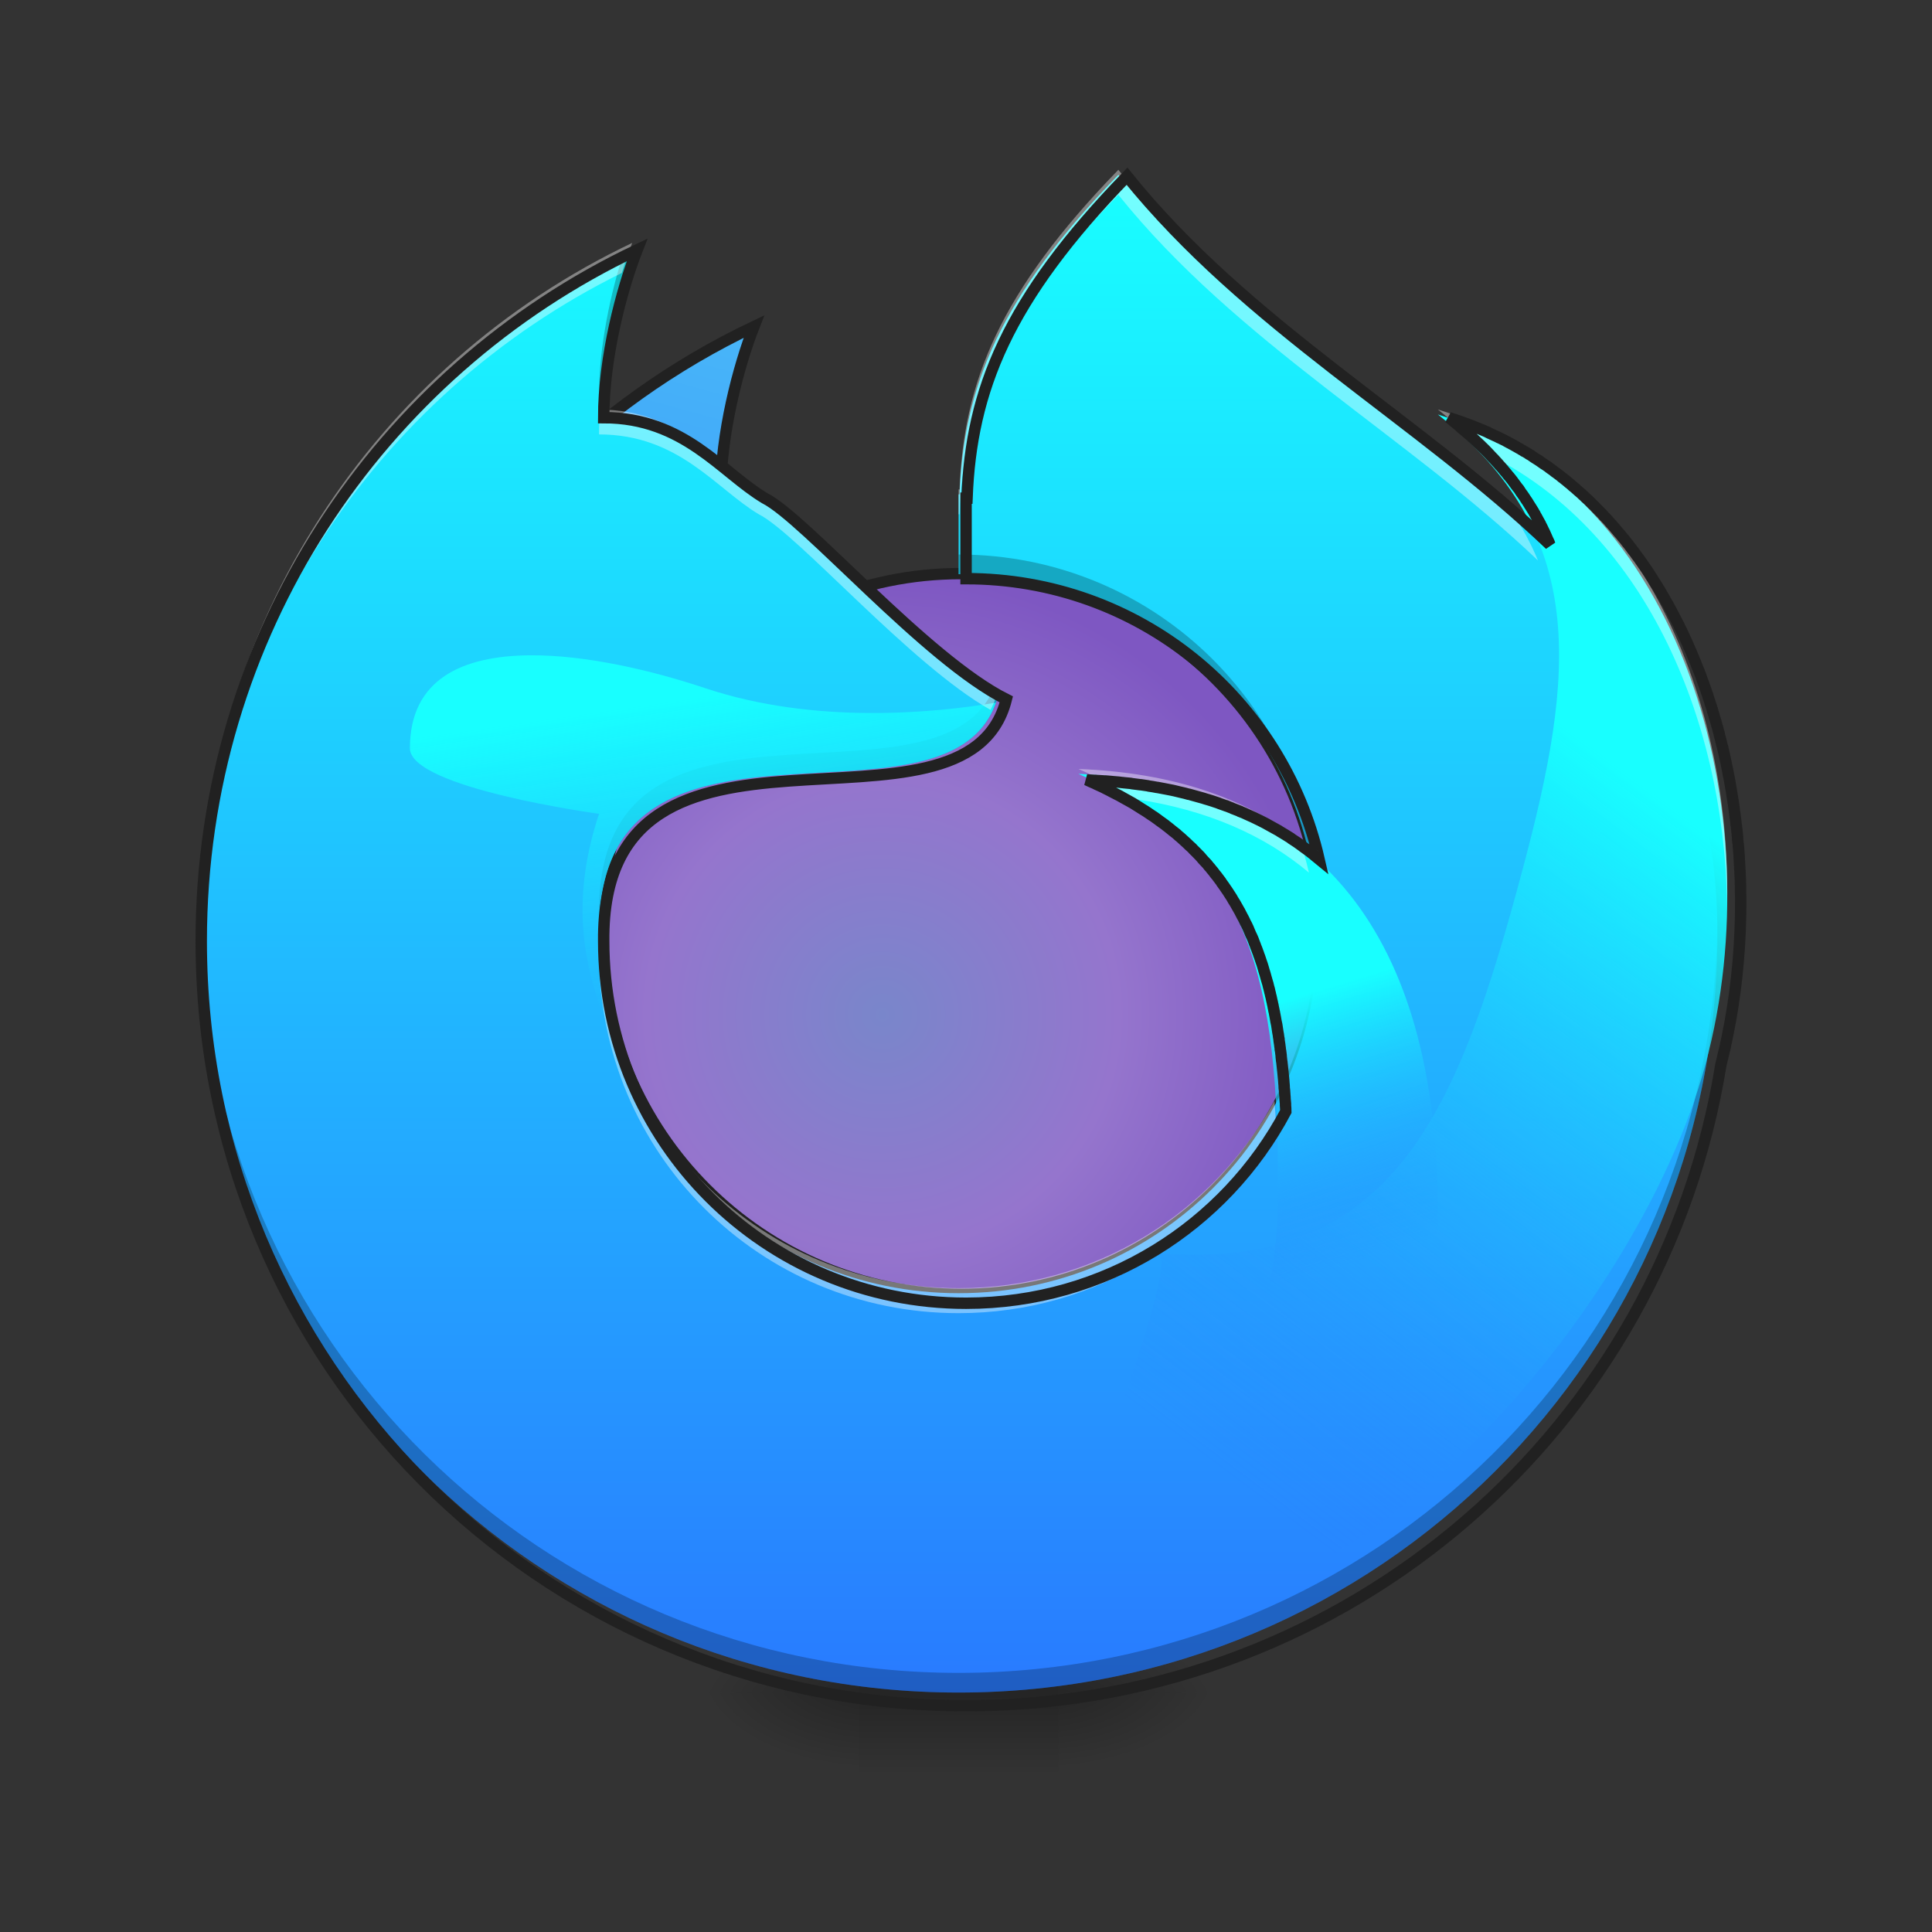 <?xml version="1.0" encoding="UTF-8"?>
<svg xmlns="http://www.w3.org/2000/svg" xmlns:xlink="http://www.w3.org/1999/xlink" width="48px" height="48px" viewBox="0 0 48 48" version="1.1">
<rect x="0" y="0" width="48" height="48" fill="#333333" stroke="none"/>
<defs>
<radialGradient id="radial0" gradientUnits="userSpaceOnUse" cx="450.909" cy="189.579" fx="450.909" fy="189.579" r="21.167" gradientTransform="matrix(0,-0.117,-0.211,-0,65.792,95.393)">
<stop offset="0" style="stop-color:rgb(0%,0%,0%);stop-opacity:0.314;"/>
<stop offset="0.222" style="stop-color:rgb(0%,0%,0%);stop-opacity:0.275;"/>
<stop offset="1" style="stop-color:rgb(0%,0%,0%);stop-opacity:0;"/>
</radialGradient>
<radialGradient id="radial1" gradientUnits="userSpaceOnUse" cx="450.909" cy="189.579" fx="450.909" fy="189.579" r="21.167" gradientTransform="matrix(-0,0.117,0.211,0,-18.163,-11.291)">
<stop offset="0" style="stop-color:rgb(0%,0%,0%);stop-opacity:0.314;"/>
<stop offset="0.222" style="stop-color:rgb(0%,0%,0%);stop-opacity:0.275;"/>
<stop offset="1" style="stop-color:rgb(0%,0%,0%);stop-opacity:0;"/>
</radialGradient>
<radialGradient id="radial2" gradientUnits="userSpaceOnUse" cx="450.909" cy="189.579" fx="450.909" fy="189.579" r="21.167" gradientTransform="matrix(-0,-0.117,0.211,-0,-18.163,95.393)">
<stop offset="0" style="stop-color:rgb(0%,0%,0%);stop-opacity:0.314;"/>
<stop offset="0.222" style="stop-color:rgb(0%,0%,0%);stop-opacity:0.275;"/>
<stop offset="1" style="stop-color:rgb(0%,0%,0%);stop-opacity:0;"/>
</radialGradient>
<radialGradient id="radial3" gradientUnits="userSpaceOnUse" cx="450.909" cy="189.579" fx="450.909" fy="189.579" r="21.167" gradientTransform="matrix(0,0.117,-0.211,0,65.792,-11.291)">
<stop offset="0" style="stop-color:rgb(0%,0%,0%);stop-opacity:0.314;"/>
<stop offset="0.222" style="stop-color:rgb(0%,0%,0%);stop-opacity:0.275;"/>
<stop offset="1" style="stop-color:rgb(0%,0%,0%);stop-opacity:0;"/>
</radialGradient>
<linearGradient id="linear0" gradientUnits="userSpaceOnUse" x1="255.323" y1="233.5" x2="255.323" y2="254.667" gradientTransform="matrix(0.02,0,0,0.094,18.698,20.158)">
<stop offset="0" style="stop-color:rgb(0%,0%,0%);stop-opacity:0.275;"/>
<stop offset="1" style="stop-color:rgb(0%,0%,0%);stop-opacity:0;"/>
</linearGradient>
<radialGradient id="radial4" gradientUnits="userSpaceOnUse" cx="232.833" cy="53.583" fx="232.833" fy="53.583" r="95.25" gradientTransform="matrix(0.115,0,-0,0.115,-4.851,19.042)">
<stop offset="0" style="stop-color:rgb(47.451%,52.549%,79.608%);stop-opacity:1;"/>
<stop offset="0.535" style="stop-color:rgb(58.431%,45.882%,80.392%);stop-opacity:1;"/>
<stop offset="1" style="stop-color:rgb(49.412%,34.118%,76.078%);stop-opacity:1;"/>
</radialGradient>
<linearGradient id="linear1" gradientUnits="userSpaceOnUse" x1="720" y1="1055.117" x2="960" y2="175.118" gradientTransform="matrix(0.025,0,0,0.025,2.977,1.985)">
<stop offset="0" style="stop-color:rgb(16.078%,47.451%,100%);stop-opacity:1;"/>
<stop offset="1" style="stop-color:rgb(30.98%,76.471%,96.863%);stop-opacity:1;"/>
</linearGradient>
<linearGradient id="linear2" gradientUnits="userSpaceOnUse" x1="960" y1="1695.118" x2="960" y2="175.118" gradientTransform="matrix(0.025,0,0,0.025,0,0)">
<stop offset="0" style="stop-color:rgb(16.078%,47.451%,100%);stop-opacity:1;"/>
<stop offset="1" style="stop-color:rgb(9.412%,100%,100%);stop-opacity:1;"/>
</linearGradient>
<linearGradient id="linear3" gradientUnits="userSpaceOnUse" x1="488.597" y1="32.417" x2="455.083" y2="-76.503" gradientTransform="matrix(0.059,0,0,0.059,8.774,28.224)">
<stop offset="0" style="stop-color:rgb(16.078%,47.451%,100%);stop-opacity:0;"/>
<stop offset="1" style="stop-color:rgb(9.412%,100%,100%);stop-opacity:1;"/>
</linearGradient>
<linearGradient id="linear4" gradientUnits="userSpaceOnUse" x1="317.5" y1="170" x2="444.5" y2="0.667" gradientTransform="matrix(0.094,0,0,0.094,0,20.158)">
<stop offset="0" style="stop-color:rgb(16.078%,47.451%,100%);stop-opacity:0;"/>
<stop offset="1" style="stop-color:rgb(9.412%,100%,100%);stop-opacity:1;"/>
</linearGradient>
<linearGradient id="linear5" gradientUnits="userSpaceOnUse" x1="1040" y1="1215.118" x2="960" y2="655.118" gradientTransform="matrix(0.025,0,0,0.025,0,0)">
<stop offset="0" style="stop-color:rgb(16.078%,47.451%,100%);stop-opacity:0;"/>
<stop offset="1" style="stop-color:rgb(9.412%,100%,100%);stop-opacity:1;"/>
</linearGradient>
</defs>
<g id="surface1">
<path style=" stroke:none;fill-rule:nonzero;fill:url(#radial0);" d="M 26.297 42.051 L 30.266 42.051 L 30.266 40.066 L 26.297 40.066 Z M 26.297 42.051 "/>
<path style=" stroke:none;fill-rule:nonzero;fill:url(#radial1);" d="M 21.336 42.051 L 17.363 42.051 L 17.363 44.035 L 21.336 44.035 Z M 21.336 42.051 "/>
<path style=" stroke:none;fill-rule:nonzero;fill:url(#radial2);" d="M 21.336 42.051 L 17.363 42.051 L 17.363 40.066 L 21.336 40.066 Z M 21.336 42.051 "/>
<path style=" stroke:none;fill-rule:nonzero;fill:url(#radial3);" d="M 26.297 42.051 L 30.266 42.051 L 30.266 44.035 L 26.297 44.035 Z M 26.297 42.051 "/>
<path style=" stroke:none;fill-rule:nonzero;fill:url(#linear0);" d="M 21.336 41.555 L 26.297 41.555 L 26.297 44.035 L 21.336 44.035 Z M 21.336 41.555 "/>
<path style=" stroke:none;fill-rule:nonzero;fill:url(#radial4);" d="M 23.816 14.266 C 28.746 14.266 32.746 18.266 32.746 23.199 C 32.746 28.129 28.746 32.129 23.816 32.129 C 18.883 32.129 14.883 28.129 14.883 23.199 C 14.883 18.266 18.883 14.266 23.816 14.266 Z M 23.816 14.266 "/>
<path style=" stroke:none;fill-rule:nonzero;fill:url(#linear1);" d="M 18.684 8.145 C 14.703 10.035 11.496 13.277 9.656 17.285 C 13.156 15.59 16.453 14.965 18.852 13.77 C 18.441 13.605 17.859 13.273 17.859 12.281 C 17.859 10.793 18.301 9.125 18.684 8.145 Z M 18.684 8.145 "/>
<path style="fill:none;stroke-width:3;stroke-linecap:round;stroke-linejoin:miter;stroke:rgb(12.941%,12.941%,12.941%);stroke-opacity:1;stroke-miterlimit:4;" d="M 199.273 -128.133 C 156.818 -107.969 122.613 -73.389 102.99 -30.643 C 140.32 -48.724 143.695 -50.099 169.317 -62.848 C 164.943 -64.598 196.398 -84.013 190.482 -84.013 C 190.482 -99.886 195.19 -117.676 199.273 -128.133 Z M 199.273 -128.133 " transform="matrix(0.094,0,0,0.094,0,20.158)"/>
<path style="fill:none;stroke-width:3;stroke-linecap:round;stroke-linejoin:miter;stroke:rgb(12.941%,12.941%,12.941%);stroke-opacity:1;stroke-miterlimit:4;" d="M 254.017 -62.848 C 306.596 -62.848 349.258 -20.185 349.258 32.435 C 349.258 85.013 306.596 127.676 254.017 127.676 C 201.397 127.676 158.735 85.013 158.735 32.435 C 158.735 -20.185 201.397 -62.848 254.017 -62.848 Z M 254.017 -62.848 " transform="matrix(0.094,0,0,0.094,0,20.158)"/>
<path style=" stroke:none;fill-rule:nonzero;fill:url(#linear2);" d="M 27.785 4.344 C 24.832 7.387 23.941 9.613 23.84 12.281 C 23.832 12.281 23.824 12.281 23.816 12.281 L 23.816 14.266 C 28.762 14.266 32.746 18.25 32.746 23.199 C 32.746 28.145 28.762 32.129 23.816 32.129 C 18.867 32.129 14.883 28.145 14.883 23.199 C 14.824 16.645 23.816 21.215 24.809 17.242 C 22.824 16.25 19.844 12.777 18.852 12.281 C 17.785 11.645 16.867 10.297 14.883 10.297 C 14.883 8.809 15.324 7.141 15.707 6.16 C 9.344 9.18 4.961 15.66 4.961 23.199 C 4.961 33.641 13.371 42.051 23.816 42.051 C 34.258 42.051 42.668 33.641 42.668 23.199 C 42.668 13.273 33.086 10.945 27.785 4.344 Z M 27.785 4.344 "/>
<path style=" stroke:none;fill-rule:nonzero;fill:rgb(0%,0%,0%);fill-opacity:0.235;" d="M 15.707 6.16 C 15.637 6.191 15.57 6.227 15.5 6.262 C 15.18 7.246 14.883 8.586 14.883 9.809 C 14.891 9.809 14.895 9.809 14.898 9.809 C 14.98 8.457 15.367 7.035 15.707 6.16 Z M 23.816 13.777 L 23.816 14.266 C 28.68 14.266 32.613 18.121 32.742 22.953 C 32.742 22.871 32.746 22.789 32.746 22.707 C 32.746 17.762 28.762 13.777 23.816 13.777 Z M 24.66 17.168 C 23.148 20.395 14.828 16.402 14.883 22.707 C 14.883 22.785 14.887 22.863 14.887 22.938 C 15.066 16.766 23.828 21.16 24.809 17.242 C 24.758 17.219 24.711 17.195 24.66 17.168 Z M 4.965 22.957 C 4.961 23.039 4.961 23.117 4.961 23.199 C 4.961 33.641 13.371 42.051 23.816 42.051 C 34.258 42.051 42.668 33.641 42.668 23.199 C 42.668 23.121 42.668 23.043 42.668 22.965 C 42.531 33.289 34.172 41.562 23.816 41.562 C 13.453 41.562 5.098 33.285 4.965 22.957 Z M 4.965 22.957 "/>
<path style=" stroke:none;fill-rule:nonzero;fill:url(#linear3);" d="M 26.793 19.227 C 31.184 21.137 31.754 24.523 31.754 29.637 C 31.754 35.742 27.391 40.789 21.602 41.848 C 22.316 41.98 23.059 42.051 23.816 42.051 C 30.41 42.051 35.723 36.738 35.723 30.145 C 35.723 23.711 33.16 19.484 26.793 19.227 Z M 26.793 19.227 "/>
<path style=" stroke:none;fill-rule:nonzero;fill:url(#linear4);" d="M 35.723 10.297 C 39.473 13.277 39.145 16.699 37.82 21.633 C 36.242 27.531 34.645 31.613 28.777 31.137 C 29.434 31.449 25.816 39.797 26.547 39.992 C 32.922 41.699 40.672 32.789 42.379 26.418 C 44.047 20.203 41.809 12.191 35.723 10.297 Z M 35.723 10.297 "/>
<path style=" stroke:none;fill-rule:nonzero;fill:url(#linear5);" d="M 13.164 16.281 C 11.492 16.293 10.184 16.871 10.184 18.59 C 10.184 19.582 14.883 20.219 14.883 20.219 C 14.062 22.691 14.605 24.477 15.379 26.145 C 15.059 25.223 14.883 24.23 14.883 23.199 C 14.828 16.766 23.48 21.047 24.742 17.457 C 23.207 17.715 20.25 18.004 17.535 17.102 C 16.188 16.652 14.551 16.27 13.164 16.281 Z M 13.164 16.281 "/>
<path style=" stroke:none;fill-rule:nonzero;fill:rgb(100%,100%,100%);fill-opacity:0.392;" d="M 27.785 4.219 C 24.832 7.262 23.941 9.488 23.84 12.16 C 23.832 12.16 23.824 12.16 23.816 12.16 L 23.816 12.777 C 23.824 12.777 23.832 12.777 23.84 12.777 C 23.941 10.109 24.832 7.883 27.785 4.84 C 30.73 8.508 35 10.859 38.211 13.926 C 38.035 13.5 37.812 13.082 37.531 12.68 C 34.418 9.906 30.527 7.637 27.785 4.219 Z M 15.707 6.035 C 9.344 9.059 4.961 15.535 4.961 23.074 C 4.961 23.176 4.961 23.277 4.965 23.379 C 5.082 16.078 9.312 9.809 15.449 6.781 C 15.535 6.504 15.621 6.254 15.707 6.035 Z M 35.723 10.172 C 36.164 10.527 36.551 10.887 36.887 11.25 C 40.809 13.133 42.824 17.789 42.91 22.449 C 43.008 17.145 40.602 11.691 35.723 10.172 Z M 14.906 10.176 C 14.895 10.383 14.883 10.59 14.883 10.793 C 16.867 10.793 17.785 12.141 18.852 12.777 C 19.812 13.258 22.629 16.523 24.609 17.637 C 24.691 17.48 24.758 17.312 24.809 17.121 C 22.824 16.129 19.844 12.656 18.852 12.16 C 17.789 11.523 16.875 10.184 14.906 10.176 Z M 26.793 19.105 C 27.32 19.332 27.793 19.586 28.215 19.855 C 29.984 20.121 31.41 20.746 32.52 21.68 C 32.457 21.406 32.383 21.141 32.297 20.879 C 30.926 19.816 29.113 19.195 26.793 19.105 Z M 14.891 23.371 C 14.887 23.477 14.883 23.582 14.883 23.695 C 14.883 28.641 18.867 32.625 23.816 32.625 C 27.238 32.625 30.203 30.715 31.699 27.898 C 31.691 27.715 31.68 27.527 31.664 27.348 C 30.152 30.125 27.211 32.004 23.816 32.004 C 18.965 32.004 15.043 28.18 14.891 23.371 Z M 14.891 23.371 "/>
<path style="fill:none;stroke-width:11.339;stroke-linecap:round;stroke-linejoin:miter;stroke:rgb(12.941%,12.941%,12.941%);stroke-opacity:1;stroke-miterlimit:4;" d="M 1120.051 175.101 C 1001.007 297.767 965.105 387.522 961.011 495.071 C 960.696 495.071 960.381 495.071 960.066 495.071 L 960.066 575.063 C 1131.546 575.063 1274.209 693.792 1310.899 853.934 C 1309.166 852.517 1307.434 851.1 1305.702 849.683 C 1305.545 849.525 1305.387 849.525 1305.387 849.368 C 1301.923 846.533 1298.301 843.856 1294.68 841.337 C 1294.522 841.18 1294.522 841.022 1294.365 841.022 C 1290.743 838.345 1287.121 835.826 1283.342 833.464 C 1283.185 833.306 1283.027 833.149 1282.87 832.991 C 1279.091 830.629 1275.311 828.267 1271.532 826.063 C 1271.217 825.905 1271.06 825.748 1270.902 825.59 C 1266.966 823.386 1263.029 821.181 1258.935 818.977 C 1258.777 818.819 1258.62 818.819 1258.463 818.662 C 1256.416 817.56 1254.368 816.615 1252.321 815.513 C 1250.274 814.568 1248.227 813.466 1246.18 812.521 C 1246.023 812.363 1245.708 812.363 1245.55 812.206 C 1243.503 811.261 1241.456 810.316 1239.252 809.372 C 1239.094 809.214 1238.937 809.214 1238.937 809.214 C 1236.89 808.269 1234.843 807.325 1232.638 806.537 C 1232.481 806.38 1232.323 806.38 1232.166 806.222 C 1230.119 805.435 1227.914 804.49 1225.71 803.703 C 1225.552 803.545 1225.237 803.388 1225.08 803.388 C 1222.875 802.601 1220.828 801.656 1218.781 800.868 C 1218.624 800.868 1218.466 800.868 1218.466 800.868 C 1216.262 800.081 1214.057 799.294 1211.853 798.506 C 1211.538 798.349 1211.066 798.192 1210.751 798.034 C 1208.546 797.247 1206.342 796.617 1204.137 795.83 C 1201.933 795.2 1199.728 794.412 1197.366 793.783 C 1196.894 793.625 1196.421 793.468 1195.949 793.31 C 1191.54 792.05 1186.973 790.791 1182.407 789.531 C 1181.934 789.373 1181.305 789.216 1180.832 789.216 C 1178.628 788.586 1176.266 787.956 1174.061 787.484 C 1173.746 787.326 1173.589 787.326 1173.274 787.326 C 1171.069 786.854 1169.022 786.224 1166.818 785.752 C 1166.345 785.752 1165.873 785.594 1165.401 785.437 C 1163.039 784.964 1160.519 784.492 1158.157 784.02 C 1157.842 784.02 1157.527 783.862 1157.37 783.862 C 1155.165 783.39 1152.961 783.075 1150.599 782.602 C 1150.126 782.602 1149.812 782.445 1149.339 782.445 C 1146.82 781.973 1144.458 781.5 1141.938 781.185 C 1141.466 781.028 1140.993 781.028 1140.521 780.87 C 1138.474 780.555 1136.427 780.24 1134.222 779.926 C 1133.75 779.926 1133.12 779.768 1132.49 779.768 C 1130.128 779.453 1127.766 779.138 1125.247 778.823 C 1124.617 778.666 1124.145 778.666 1123.515 778.508 C 1121.468 778.351 1119.263 778.036 1117.059 777.879 C 1116.586 777.721 1115.956 777.721 1115.484 777.721 C 1112.965 777.406 1110.445 777.091 1107.926 776.934 C 1107.296 776.934 1106.666 776.776 1106.036 776.776 C 1103.674 776.619 1101.312 776.304 1098.95 776.146 C 1098.635 776.146 1098.32 776.146 1098.005 776.146 C 1095.486 775.989 1092.809 775.831 1090.29 775.674 C 1089.502 775.517 1088.715 775.517 1087.928 775.517 C 1085.408 775.359 1082.731 775.202 1080.054 775.044 C 1082.574 776.304 1085.251 777.406 1087.77 778.508 C 1088.4 778.823 1089.03 779.138 1089.66 779.453 C 1091.549 780.398 1093.281 781.185 1095.171 781.973 C 1095.958 782.445 1096.903 782.917 1097.691 783.232 C 1099.265 784.02 1100.84 784.807 1102.414 785.594 C 1103.359 786.067 1104.304 786.539 1105.091 787.011 C 1106.666 787.799 1108.241 788.586 1109.658 789.373 C 1110.603 789.846 1111.39 790.161 1112.177 790.633 C 1113.909 791.578 1115.642 792.523 1117.216 793.468 C 1117.846 793.783 1118.476 794.097 1118.948 794.412 C 1121.31 795.672 1123.515 796.932 1125.719 798.192 C 1126.034 798.506 1126.507 798.664 1126.979 798.979 C 1128.711 800.081 1130.286 801.026 1132.018 802.128 C 1132.805 802.601 1133.593 803.073 1134.222 803.545 C 1135.64 804.333 1137.057 805.277 1138.317 806.065 C 1139.104 806.537 1139.891 807.167 1140.679 807.639 C 1141.938 808.427 1143.355 809.372 1144.615 810.316 C 1145.245 810.789 1146.032 811.261 1146.82 811.734 C 1148.079 812.678 1149.497 813.623 1150.756 814.568 C 1151.386 815.04 1152.016 815.513 1152.646 815.985 C 1154.378 817.245 1155.953 818.347 1157.685 819.607 C 1157.842 819.764 1158.157 819.922 1158.315 820.079 C 1158.472 820.237 1158.472 820.237 1158.63 820.394 C 1160.362 821.654 1162.094 823.071 1163.826 824.488 C 1164.456 824.961 1164.928 825.433 1165.558 825.905 C 1166.66 826.85 1167.92 827.795 1169.18 828.74 C 1169.81 829.37 1170.439 830 1171.227 830.629 C 1172.329 831.417 1173.274 832.362 1174.376 833.306 C 1175.006 833.936 1175.636 834.566 1176.423 835.196 C 1177.525 836.141 1178.47 837.085 1179.572 838.03 C 1180.202 838.66 1180.675 839.133 1181.305 839.762 C 1182.407 840.865 1183.667 841.809 1184.769 842.912 C 1185.241 843.384 1185.714 843.856 1186.186 844.486 C 1187.761 845.904 1189.178 847.478 1190.752 849.053 C 1191.225 849.525 1191.54 849.998 1192.012 850.313 C 1193.114 851.572 1194.217 852.675 1195.162 853.934 C 1195.791 854.564 1196.421 855.194 1196.894 855.824 C 1197.838 856.769 1198.626 857.713 1199.571 858.658 C 1200.2 859.446 1200.673 860.075 1201.303 860.863 C 1202.247 861.808 1203.035 862.752 1203.822 863.855 C 1204.452 864.484 1204.924 865.114 1205.554 865.902 C 1206.342 866.846 1207.129 867.949 1207.916 869.051 C 1208.546 869.681 1209.018 870.311 1209.491 870.94 C 1210.436 872.2 1211.38 873.46 1212.325 874.72 C 1212.955 875.507 1213.585 876.294 1214.057 877.239 C 1215.002 878.499 1215.947 879.759 1216.892 881.176 C 1217.364 881.963 1217.994 882.75 1218.466 883.538 C 1219.096 884.483 1219.884 885.427 1220.513 886.53 C 1220.986 887.317 1221.458 887.947 1221.931 888.734 C 1222.718 889.836 1223.348 890.939 1223.978 891.883 C 1224.45 892.671 1224.922 893.458 1225.395 894.403 C 1226.025 895.348 1226.655 896.45 1227.284 897.395 C 1227.757 898.182 1228.229 899.127 1228.702 899.914 C 1229.331 901.016 1229.961 902.119 1230.591 903.221 C 1231.064 904.008 1231.379 904.796 1231.851 905.425 C 1232.796 907.315 1233.741 909.047 1234.685 910.937 C 1235.158 911.567 1235.473 912.354 1235.788 912.984 C 1236.417 914.243 1237.047 915.346 1237.52 916.605 C 1237.992 917.55 1238.464 918.495 1238.937 919.282 C 1239.409 920.385 1239.882 921.329 1240.354 922.274 C 1240.826 923.376 1241.141 924.321 1241.614 925.266 C 1242.086 926.211 1242.559 927.313 1242.874 928.258 C 1243.346 929.203 1243.818 930.305 1244.291 931.25 C 1244.606 932.194 1245.078 933.297 1245.55 934.242 C 1245.865 935.186 1246.338 936.289 1246.653 937.233 C 1247.125 938.336 1247.597 939.438 1247.912 940.54 C 1248.7 942.272 1249.33 944.162 1249.959 945.894 C 1250.432 946.996 1250.747 947.941 1251.062 949.043 C 1251.534 949.988 1251.849 951.09 1252.164 952.035 C 1252.479 953.137 1252.951 954.24 1253.266 955.342 C 1253.581 956.444 1254.054 957.389 1254.368 958.491 C 1254.683 959.593 1254.998 960.538 1255.313 961.641 C 1255.628 962.743 1255.943 963.845 1256.258 964.947 C 1256.573 965.892 1256.888 966.994 1257.203 967.939 C 1257.518 969.041 1257.833 970.144 1258.148 971.403 C 1258.463 972.506 1258.777 973.608 1259.092 974.71 C 1259.407 975.655 1259.722 976.757 1260.037 977.859 C 1260.352 979.434 1260.825 981.166 1261.297 982.741 C 1261.297 983.213 1261.454 983.528 1261.612 984.001 C 1261.769 985.103 1262.084 986.205 1262.399 987.307 C 1262.557 988.41 1262.872 989.512 1263.187 990.614 C 1263.501 991.874 1263.659 993.134 1263.974 994.393 C 1264.289 995.338 1264.446 996.283 1264.604 997.228 C 1264.919 998.487 1265.234 999.747 1265.391 1001.007 C 1265.706 1002.109 1265.863 1003.211 1266.021 1004.156 C 1266.336 1005.416 1266.651 1006.676 1266.808 1007.935 C 1266.966 1009.038 1267.281 1010.14 1267.438 1011.242 C 1267.596 1012.344 1267.91 1013.604 1268.068 1014.864 C 1268.383 1016.123 1268.54 1017.383 1268.855 1018.643 C 1269.17 1021.162 1269.643 1023.524 1269.958 1025.886 C 1270.115 1026.674 1270.272 1027.461 1270.43 1028.406 C 1270.587 1029.823 1270.745 1031.24 1271.06 1032.657 C 1271.06 1033.602 1271.217 1034.547 1271.375 1035.492 C 1271.69 1037.066 1271.847 1038.484 1272.005 1040.058 C 1272.162 1040.846 1272.32 1041.79 1272.32 1042.735 C 1272.634 1044.152 1272.792 1045.569 1272.949 1046.987 C 1273.107 1048.089 1273.264 1049.191 1273.264 1050.293 C 1273.422 1051.711 1273.579 1053.128 1273.737 1054.545 C 1273.894 1055.332 1274.052 1056.12 1274.052 1056.907 C 1274.681 1062.576 1275.311 1068.245 1275.784 1073.913 C 1275.784 1074.701 1275.941 1075.488 1275.941 1076.275 C 1276.099 1077.85 1276.256 1079.582 1276.256 1081.157 C 1276.414 1082.101 1276.414 1083.046 1276.571 1083.991 C 1276.729 1085.566 1276.729 1087.14 1276.886 1088.715 C 1277.043 1089.66 1277.043 1090.605 1277.043 1091.707 C 1277.201 1093.439 1277.358 1095.171 1277.516 1096.903 C 1277.516 1097.376 1277.516 1098.005 1277.516 1098.635 C 1277.673 1100.525 1277.831 1102.572 1277.831 1104.619 C 1217.522 1218.151 1098.005 1295.152 960.066 1295.152 C 760.557 1295.152 599.943 1134.537 599.943 935.186 C 597.581 670.96 960.066 855.194 1000.062 695.052 C 920.07 655.056 799.924 515.069 759.927 495.071 C 716.939 469.404 679.935 415.078 599.943 415.078 C 599.943 355.084 617.736 287.847 633.168 248.323 C 376.657 370.043 199.981 631.278 199.981 935.186 C 199.981 1354.201 535.697 1691.807 954.082 1695.114 C 956.129 1695.114 958.019 1695.114 960.066 1695.114 C 962.113 1695.114 964.16 1695.114 966.207 1695.114 C 1342.549 1692.122 1652.126 1418.29 1710.23 1058.009 C 1711.175 1054.073 1712.12 1050.136 1713.065 1046.199 C 1713.537 1044.31 1714.01 1042.263 1714.482 1040.373 C 1714.797 1038.326 1715.269 1036.437 1715.742 1034.389 C 1716.529 1030.453 1717.316 1026.516 1718.104 1022.58 C 1718.104 1022.422 1718.104 1022.422 1718.104 1022.265 C 1718.576 1020.375 1718.891 1018.485 1719.206 1016.596 C 1719.206 1016.438 1719.363 1016.281 1719.363 1016.123 C 1726.607 976.127 1730.071 935.186 1729.914 893.93 C 1729.914 891.883 1729.914 889.836 1729.756 887.789 C 1729.756 885.742 1729.756 883.538 1729.756 881.491 C 1729.599 879.444 1729.599 877.397 1729.599 875.35 C 1729.441 873.302 1729.441 871.255 1729.284 869.208 C 1729.284 867.161 1729.126 864.957 1728.969 862.91 C 1728.969 861.178 1728.811 859.446 1728.654 857.713 C 1728.654 857.398 1728.654 856.926 1728.654 856.611 C 1728.496 854.564 1728.339 852.517 1728.339 850.627 C 1728.182 848.58 1728.024 846.691 1727.867 844.801 C 1727.867 844.644 1727.867 844.486 1727.867 844.329 C 1727.709 842.439 1727.552 840.707 1727.394 838.818 C 1727.394 838.66 1727.394 838.503 1727.237 838.188 C 1727.237 838.188 1727.237 838.188 1727.237 838.03 C 1727.079 836.456 1726.922 834.723 1726.764 833.149 C 1726.764 832.676 1726.764 832.204 1726.764 831.889 C 1726.607 830.157 1726.449 828.582 1726.292 827.008 C 1726.134 826.535 1726.134 826.063 1726.134 825.59 C 1725.977 824.173 1725.82 822.756 1725.662 821.339 C 1725.505 820.709 1725.505 820.079 1725.347 819.449 C 1725.19 817.875 1725.032 816.458 1724.875 815.04 C 1724.717 814.41 1724.717 813.781 1724.717 813.308 C 1724.402 811.891 1724.245 810.474 1724.087 809.057 C 1724.087 808.427 1723.93 807.797 1723.772 807.01 C 1723.615 805.75 1723.458 804.333 1723.3 803.073 C 1723.143 802.286 1723.143 801.656 1722.985 800.868 C 1722.828 799.609 1722.67 798.192 1722.355 796.932 C 1722.355 796.144 1722.198 795.515 1722.04 794.727 C 1721.883 793.468 1721.568 792.05 1721.411 790.791 C 1721.253 790.003 1721.253 789.373 1721.096 788.744 C 1720.938 787.326 1720.623 786.067 1720.466 784.807 C 1720.308 784.02 1720.151 783.232 1719.993 782.445 C 1719.836 781.185 1719.521 779.768 1719.363 778.351 C 1719.206 777.721 1719.049 777.091 1719.049 776.619 C 1718.734 775.202 1718.419 773.784 1718.261 772.367 C 1718.104 771.737 1717.946 771.108 1717.789 770.478 C 1717.631 769.06 1717.316 767.643 1717.001 766.226 C 1716.844 765.596 1716.844 765.124 1716.687 764.494 C 1716.372 763.077 1716.057 761.502 1715.742 760.085 C 1715.584 759.613 1715.584 758.983 1715.427 758.353 C 1715.112 756.936 1714.797 755.361 1714.482 753.944 C 1714.325 753.471 1714.167 752.999 1714.167 752.527 C 1713.852 751.109 1713.537 749.692 1713.222 748.275 C 1713.065 747.645 1712.907 746.858 1712.75 746.228 C 1712.435 745.126 1712.12 744.023 1711.963 742.764 C 1711.648 741.976 1711.49 741.032 1711.175 740.087 C 1711.018 738.985 1710.703 738.04 1710.388 736.938 C 1710.23 735.993 1710.073 735.048 1709.758 734.261 C 1709.443 733.001 1709.128 731.899 1708.813 730.796 C 1708.656 730.009 1708.498 729.222 1708.341 728.434 C 1707.868 727.175 1707.554 725.758 1707.239 724.498 C 1707.081 723.868 1706.924 723.238 1706.766 722.608 C 1706.294 721.348 1705.979 720.089 1705.664 718.829 C 1705.507 718.042 1705.192 717.254 1705.034 716.625 C 1704.719 715.365 1704.247 714.263 1703.932 713.003 C 1703.774 712.215 1703.459 711.428 1703.302 710.798 C 1702.987 709.539 1702.672 708.436 1702.2 707.177 C 1702.042 706.389 1701.727 705.602 1701.57 704.815 C 1701.097 703.712 1700.783 702.453 1700.468 701.35 C 1700.153 700.563 1699.995 699.776 1699.68 699.146 C 1699.365 697.886 1699.05 696.784 1698.578 695.682 C 1698.421 694.894 1698.106 694.107 1697.791 693.32 C 1697.476 692.06 1697.003 690.958 1696.688 689.698 C 1696.374 689.068 1696.216 688.281 1695.901 687.651 C 1695.586 686.391 1695.114 685.289 1694.641 684.029 C 1694.484 683.242 1694.169 682.612 1693.854 681.825 C 1693.539 680.722 1693.067 679.62 1692.752 678.518 C 1692.437 677.731 1692.122 676.786 1691.807 675.998 C 1691.492 674.896 1691.02 673.951 1690.705 672.849 C 1690.39 671.904 1690.075 671.117 1689.76 670.33 C 1689.288 669.385 1688.973 668.283 1688.658 667.338 C 1688.185 666.551 1687.87 665.606 1687.555 664.661 C 1687.083 663.716 1686.768 662.614 1686.296 661.669 C 1685.981 660.724 1685.666 659.937 1685.351 659.15 C 1684.879 658.047 1684.564 657.103 1684.091 656.158 C 1683.776 655.213 1683.304 654.268 1682.989 653.481 C 1682.674 652.536 1682.202 651.434 1681.729 650.489 C 1681.414 649.702 1681.099 648.914 1680.784 648.127 C 1680.312 647.025 1679.84 645.923 1679.367 644.978 C 1679.052 644.19 1678.737 643.403 1678.265 642.616 C 1677.95 641.514 1677.478 640.569 1677.005 639.467 C 1676.69 638.679 1676.218 637.892 1675.903 637.105 C 1675.431 636.16 1674.958 635.057 1674.486 634.113 C 1674.171 633.168 1673.699 632.381 1673.384 631.593 C 1672.911 630.648 1672.439 629.704 1672.124 628.916 C 1671.651 627.972 1671.179 627.027 1670.864 626.239 C 1670.392 625.295 1669.762 624.192 1669.289 623.248 C 1668.975 622.46 1668.66 621.83 1668.345 621.043 C 1667.715 619.941 1667.242 618.996 1666.613 617.894 C 1666.298 617.106 1665.983 616.319 1665.51 615.689 C 1665.038 614.744 1664.566 613.8 1664.093 612.855 C 1663.621 612.068 1663.148 611.123 1662.676 610.178 C 1662.204 609.391 1661.731 608.446 1661.259 607.501 C 1660.944 606.714 1660.471 605.926 1659.999 605.139 C 1659.527 604.194 1659.054 603.25 1658.424 602.305 C 1658.109 601.517 1657.637 600.73 1657.165 599.943 C 1656.692 598.998 1656.22 598.211 1655.59 597.266 C 1655.118 596.321 1654.645 595.534 1654.173 594.746 C 1653.7 593.959 1653.228 593.014 1652.756 592.227 C 1652.283 591.282 1651.811 590.495 1651.181 589.55 C 1650.709 588.763 1650.236 587.975 1649.764 587.031 C 1649.291 586.243 1648.662 585.456 1648.189 584.511 C 1647.717 583.724 1647.244 582.936 1646.772 582.149 C 1646.142 581.362 1645.67 580.417 1645.04 579.472 C 1644.567 578.685 1644.095 577.898 1643.623 577.268 C 1643.15 576.323 1642.52 575.536 1642.048 574.591 C 1641.418 573.804 1640.946 573.016 1640.473 572.229 C 1640.001 571.442 1639.371 570.654 1638.899 569.709 C 1638.269 568.922 1637.796 568.135 1637.324 567.347 C 1636.694 566.56 1636.064 565.615 1635.592 564.828 C 1634.962 564.041 1634.49 563.253 1634.017 562.466 C 1633.387 561.836 1632.915 561.049 1632.443 560.261 C 1631.813 559.317 1631.183 558.529 1630.553 557.585 C 1630.081 556.955 1629.608 556.167 1629.136 555.538 C 1628.506 554.75 1627.876 553.805 1627.246 553.018 C 1626.616 552.231 1626.144 551.443 1625.514 550.656 C 1625.042 549.869 1624.412 549.081 1623.782 548.294 C 1623.31 547.664 1622.68 546.877 1622.05 546.09 C 1621.578 545.302 1620.948 544.515 1620.318 543.728 C 1619.688 542.94 1619.058 542.153 1618.428 541.208 C 1617.956 540.578 1617.483 539.948 1616.854 539.319 C 1616.224 538.531 1615.436 537.586 1614.807 536.642 C 1614.334 536.012 1613.704 535.382 1613.232 534.752 C 1612.602 533.965 1611.815 533.177 1611.185 532.233 C 1610.712 531.603 1610.083 530.973 1609.61 530.343 C 1608.823 529.556 1608.193 528.768 1607.563 527.981 C 1606.933 527.194 1606.461 526.564 1605.831 525.934 C 1605.201 525.147 1604.571 524.359 1603.784 523.572 C 1603.154 522.942 1602.682 522.155 1602.052 521.525 C 1601.264 520.738 1600.635 519.95 1600.005 519.321 C 1599.375 518.691 1598.903 517.903 1598.273 517.273 C 1597.485 516.486 1596.698 515.699 1595.911 514.754 C 1595.438 514.282 1594.966 513.652 1594.336 513.179 C 1593.706 512.392 1592.919 511.447 1592.132 510.66 C 1591.502 510.03 1591.029 509.558 1590.399 508.928 C 1589.612 508.14 1588.982 507.511 1588.195 506.723 C 1587.565 506.093 1586.935 505.464 1586.305 504.834 C 1585.675 504.204 1585.046 503.417 1584.416 502.787 C 1583.628 502.157 1582.999 501.369 1582.211 500.74 C 1581.581 500.11 1580.794 499.322 1580.164 498.693 C 1579.534 498.063 1578.904 497.433 1578.275 496.803 C 1577.487 496.173 1576.7 495.386 1575.913 494.756 C 1575.283 494.126 1574.653 493.496 1574.023 492.866 C 1573.236 492.236 1572.448 491.607 1571.818 490.819 C 1571.031 490.189 1570.401 489.717 1569.771 489.087 C 1568.984 488.3 1568.197 487.67 1567.252 486.883 C 1566.78 486.41 1566.15 485.938 1565.677 485.465 C 1564.733 484.678 1563.945 483.891 1563 483.261 C 1562.371 482.631 1561.741 482.159 1561.111 481.529 C 1560.324 480.899 1559.694 480.269 1558.906 479.797 C 1558.119 479.167 1557.489 478.537 1556.702 477.907 C 1555.914 477.277 1555.127 476.647 1554.34 476.018 C 1553.71 475.545 1553.08 474.915 1552.293 474.443 C 1551.505 473.656 1550.561 473.026 1549.616 472.238 C 1548.986 471.766 1548.356 471.451 1547.884 470.979 C 1546.939 470.191 1545.994 469.561 1545.049 468.932 C 1544.42 468.459 1543.947 467.987 1543.317 467.514 C 1542.372 466.885 1541.585 466.255 1540.64 465.625 C 1540.01 465.152 1539.223 464.68 1538.593 464.05 C 1537.806 463.578 1536.861 462.948 1536.074 462.318 C 1535.444 461.846 1534.657 461.373 1533.869 460.901 C 1533.082 460.271 1532.137 459.641 1531.192 459.011 C 1530.563 458.539 1529.933 458.067 1529.145 457.594 C 1528.201 456.964 1527.256 456.334 1526.154 455.705 C 1525.524 455.232 1525.051 454.917 1524.421 454.602 C 1523.319 453.815 1522.217 453.185 1521.272 452.398 C 1520.642 452.083 1520.17 451.768 1519.54 451.453 C 1518.753 450.823 1517.808 450.351 1516.863 449.721 C 1516.076 449.248 1515.288 448.776 1514.501 448.461 C 1513.556 447.831 1512.612 447.201 1511.667 446.729 C 1511.037 446.257 1510.407 445.942 1509.777 445.627 C 1508.675 444.997 1507.573 444.367 1506.47 443.737 C 1505.841 443.422 1505.211 443.107 1504.738 442.792 C 1503.636 442.163 1502.691 441.533 1501.589 441.06 C 1500.959 440.745 1500.329 440.273 1499.542 439.958 C 1498.44 439.328 1497.337 438.698 1496.078 438.068 C 1495.605 437.911 1494.975 437.596 1494.503 437.281 C 1493.401 436.651 1492.141 436.179 1491.039 435.549 C 1490.409 435.234 1489.779 434.919 1489.307 434.762 C 1488.204 434.132 1487.102 433.659 1486 433.187 C 1485.37 432.872 1484.74 432.557 1483.953 432.242 C 1482.693 431.612 1481.276 430.982 1479.859 430.353 C 1479.544 430.195 1479.229 430.038 1478.914 429.88 C 1478.757 429.723 1478.757 429.723 1478.757 429.723 C 1477.497 429.25 1476.08 428.621 1474.82 427.991 C 1474.347 427.833 1473.875 427.676 1473.403 427.361 C 1472.143 426.888 1471.041 426.416 1469.781 425.944 C 1469.151 425.629 1468.521 425.314 1467.891 425.156 C 1466.159 424.369 1464.427 423.739 1462.538 422.952 C 1460.648 422.322 1458.916 421.535 1457.026 420.905 C 1455.137 420.275 1453.247 419.488 1451.358 418.858 C 1449.783 418.385 1448.051 417.755 1446.476 417.283 C 1446.161 417.126 1446.004 416.968 1445.689 416.968 C 1443.799 416.338 1441.91 415.708 1440.02 415.078 C 1442.067 416.811 1444.272 418.543 1446.319 420.275 C 1446.791 420.59 1447.106 420.905 1447.578 421.22 C 1449.625 422.952 1451.672 424.684 1453.562 426.416 C 1453.72 426.416 1453.72 426.416 1453.72 426.416 C 1453.72 426.573 1453.877 426.573 1453.877 426.731 C 1455.767 428.306 1457.656 429.88 1459.388 431.455 C 1459.861 431.927 1460.333 432.4 1460.805 432.715 C 1462.695 434.447 1464.585 436.179 1466.317 437.753 C 1466.474 437.911 1466.632 437.911 1466.632 438.068 C 1468.364 439.643 1470.096 441.375 1471.828 442.95 C 1472.143 443.422 1472.615 443.737 1473.088 444.21 C 1474.82 445.942 1476.552 447.516 1478.127 449.248 C 1478.284 449.406 1478.442 449.563 1478.599 449.721 C 1480.174 451.296 1481.591 452.87 1483.008 454.445 C 1483.48 454.917 1483.953 455.39 1484.425 455.862 C 1486 457.594 1487.417 459.169 1488.992 460.901 C 1489.307 461.216 1489.622 461.531 1489.779 461.846 C 1491.196 463.263 1492.299 464.68 1493.558 466.097 C 1494.031 466.57 1494.503 467.042 1494.818 467.672 C 1496.235 469.247 1497.652 470.821 1498.912 472.553 C 1499.384 473.026 1499.699 473.498 1500.172 473.971 C 1501.117 475.23 1502.219 476.49 1503.164 477.75 C 1503.636 478.38 1504.108 479.009 1504.423 479.482 C 1505.683 481.214 1506.943 482.789 1508.045 484.363 C 1508.517 484.993 1508.99 485.623 1509.462 486.095 C 1510.25 487.355 1511.037 488.457 1511.824 489.717 C 1512.297 490.347 1512.769 490.977 1513.241 491.607 C 1514.344 493.181 1515.446 494.756 1516.391 496.331 C 1516.863 496.96 1517.335 497.748 1517.808 498.378 C 1518.438 499.48 1519.225 500.582 1519.855 501.684 C 1520.327 502.314 1520.8 503.102 1521.272 503.889 C 1522.217 505.306 1523.162 506.881 1524.107 508.455 C 1524.421 509.243 1524.894 510.03 1525.366 510.66 C 1525.839 511.762 1526.468 512.864 1527.098 513.809 C 1527.571 514.597 1527.886 515.384 1528.358 516.171 C 1529.145 517.746 1530.09 519.321 1530.878 520.738 C 1531.192 521.682 1531.665 522.47 1532.137 523.257 C 1532.61 524.202 1533.082 525.147 1533.554 526.249 C 1533.869 527.036 1534.342 527.824 1534.814 528.768 C 1535.444 530.186 1536.231 531.76 1536.861 533.335 C 1537.176 534.122 1537.649 535.067 1537.963 535.854 C 1538.436 536.799 1538.908 537.901 1539.381 538.846 C 1539.696 539.634 1540.01 540.578 1540.325 541.366 C 1410.889 417.755 1238.779 322.961 1120.051 175.101 Z M 1120.051 175.101 " transform="matrix(0.025,0,0,0.025,0,0)"/>
</g>
</svg>
